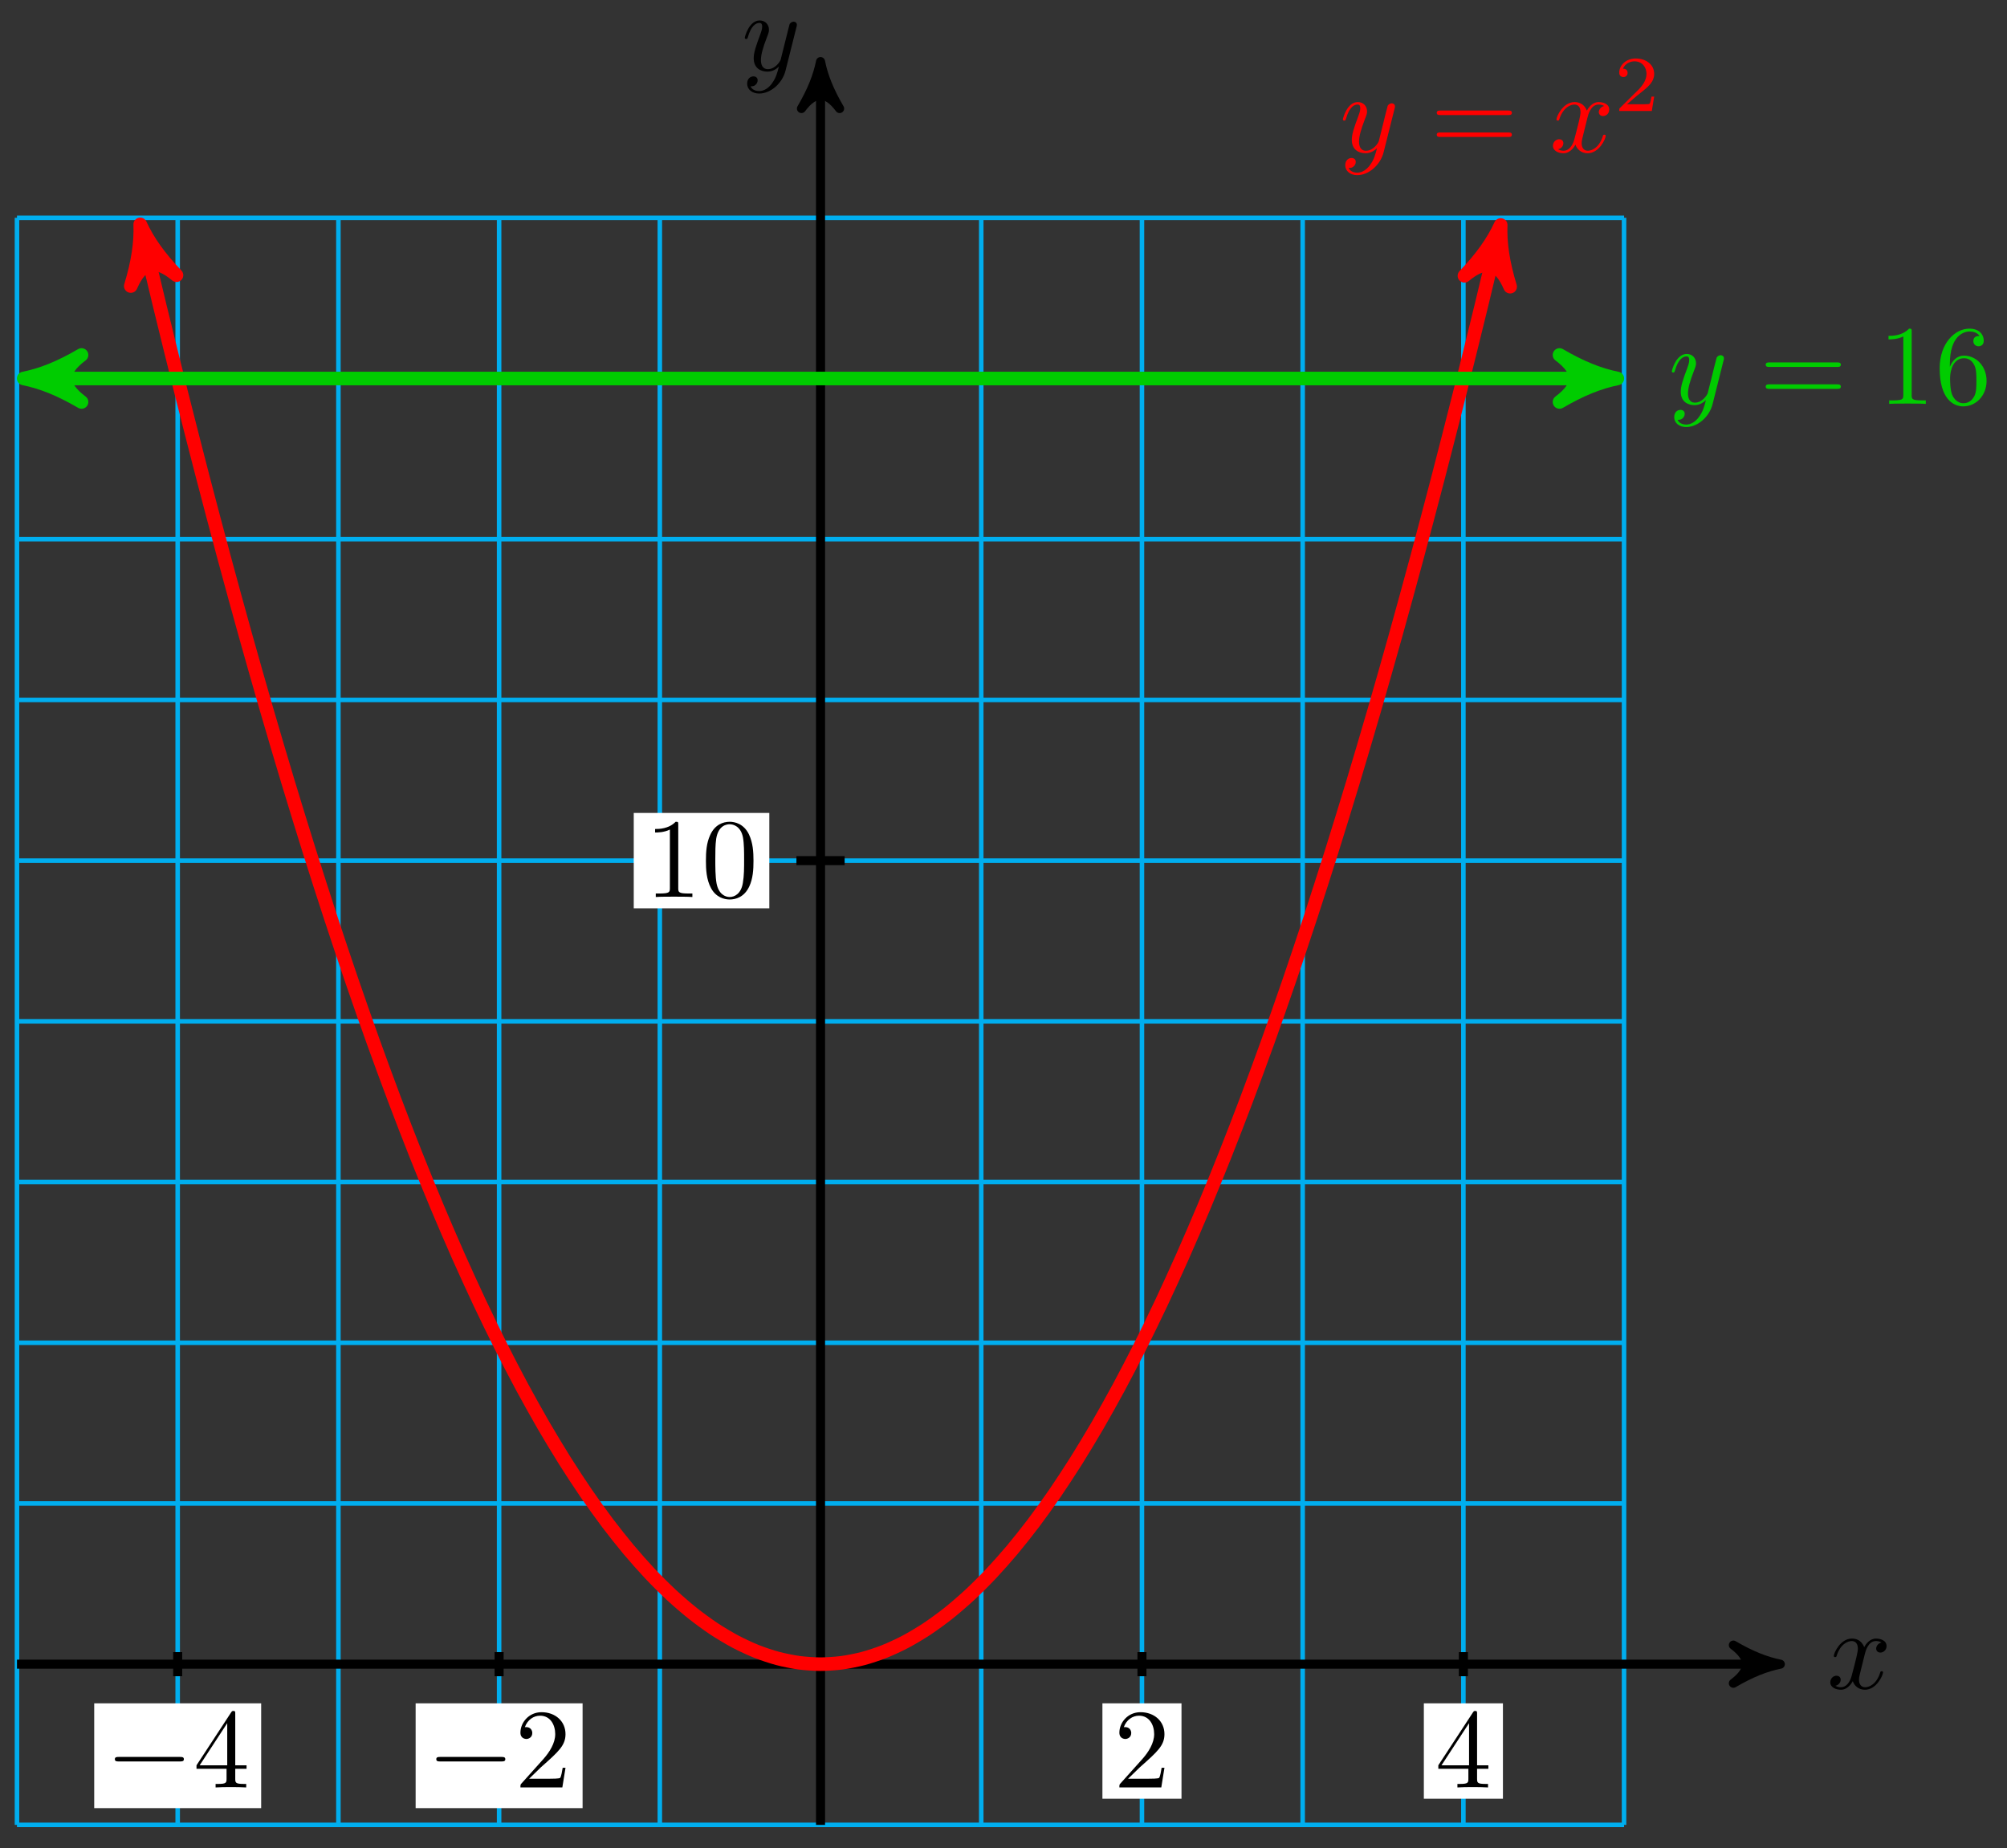 <svg xmlns="http://www.w3.org/2000/svg" xmlns:xlink="http://www.w3.org/1999/xlink" version="1.1" width="177" height="163" viewBox="0 0 177 163">
<rect x="0" y="0" width="177" height="163" fill="#333333" stroke="none"/>
<defs>
<path id="font_1_1" d="M.334 .302C.34 .328 .363 .42 .433 .42 .438 .42 .462 .42 .483 .407 .455 .402 .435 .377 .435 .353 .435 .337 .446 .318 .473 .318 .495 .318 .527 .336 .527 .376 .527 .428 .468 .442 .434 .442 .376 .442 .341 .389 .329 .366 .304 .432 .25 .442 .221 .442 .117 .442 .06 .313 .06 .288 .06 .278 .07 .278 .072 .278 .08 .278 .083 .28 .085 .289 .119 .395 .185 .42 .219 .42 .238 .42 .273 .411 .273 .353 .273 .322 .256 .255 .219 .115 .203 .053 .168 .011 .124 .011 .118 .011 .095 .011 .074 .024 .099 .029 .121 .05 .121 .078 .121 .105 .099 .113 .084 .113 .054 .113 .029 .087 .029 .055 .029 .009 .079-.011 .123-.011 .189-.011 .225 .059 .228 .065 .24 .028 .276-.011 .336-.011 .439-.011 .496 .118 .496 .143 .496 .153 .487 .153 .484 .153 .475 .153 .473 .149 .471 .142 .438 .035 .37 .011 .338 .011 .299 .011 .283 .043 .283 .077 .283 .099 .289 .121 .3 .165L.334 .302Z"/>
<path id="font_1_2" d="M.486 .381C.49 .395 .49 .397 .49 .404 .49 .422 .476 .431 .461 .431 .451 .431 .435 .425 .426 .41 .424 .405 .416 .374 .412 .356 .405 .33 .398 .303 .392 .276L.347 .096C.343 .081 .3 .011 .234 .011 .183 .011 .172 .055 .172 .092 .172 .138 .189 .2 .223 .288 .239 .329 .243 .34 .243 .36 .243 .405 .211 .442 .161 .442 .066 .442 .029 .297 .029 .288 .029 .278 .039 .278 .041 .278 .051 .278 .052 .28 .057 .296 .084 .39 .124 .42 .158 .42 .166 .42 .183 .42 .183 .388 .183 .363 .173 .337 .166 .318 .126 .212 .108 .155 .108 .108 .108 .019 .171-.011 .23-.011 .269-.011 .303 .006 .331 .034 .318-.018 .306-.067 .266-.12 .24-.154 .202-.183 .156-.183 .142-.183 .097-.18 .08-.141 .096-.141 .109-.141 .123-.129 .133-.12 .143-.107 .143-.088 .143-.057 .116-.053 .106-.053 .083-.053 .05-.069 .05-.118 .05-.168 .094-.205 .156-.205 .259-.205 .362-.114 .39-.001L.486 .381Z"/>
<path id="font_2_1" d="M.659 .23C.676 .23 .694 .23 .694 .25 .694 .27 .676 .27 .659 .27H.118C.101 .27 .083 .27 .083 .25 .083 .23 .101 .23 .118 .23H.659Z"/>
<path id="font_3_4" d="M.294 .165V.078C.294 .042 .292 .031 .218 .031H.197V0C.238 .003 .29 .003 .332 .003 .374 .003 .427 .003 .468 0V.031H.447C.373 .031 .371 .042 .371 .078V.165H.471V.196H.371V.651C.371 .671 .371 .677 .355 .677 .346 .677 .343 .677 .335 .665L.028 .196V.165H.294M.3 .196H.056L.3 .569V.196Z"/>
<path id="font_3_3" d="M.127 .077 .233 .18C.389 .318 .449 .372 .449 .472 .449 .586 .359 .666 .237 .666 .124 .666 .05 .574 .05 .485 .05 .429 .1 .429 .103 .429 .12 .429 .155 .441 .155 .482 .155 .508 .137 .534 .102 .534 .094 .534 .092 .534 .089 .533 .112 .598 .166 .635 .224 .635 .315 .635 .358 .554 .358 .472 .358 .392 .308 .313 .253 .251L.061 .037C.05 .026 .05 .024 .05 0H.421L.449 .174H.424C.419 .144 .412 .1 .402 .085 .395 .077 .329 .077 .307 .077H.127Z"/>
<path id="font_3_2" d="M.294 .64C.294 .664 .294 .666 .271 .666 .209 .602 .121 .602 .089 .602V.571C.109 .571 .168 .571 .22 .597V.079C.22 .043 .217 .031 .127 .031H.095V0C.13 .003 .217 .003 .257 .003 .297 .003 .384 .003 .419 0V.031H.387C.297 .031 .294 .042 .294 .079V.64Z"/>
<path id="font_3_1" d="M.46 .32C.46 .4 .455 .48 .42 .554 .374 .65 .292 .666 .25 .666 .19 .666 .117 .64 .076 .547 .044 .478 .039 .4 .039 .32 .039 .245 .043 .155 .084 .079 .127-.002 .2-.022 .249-.022 .303-.022 .379-.001 .423 .094 .455 .163 .46 .241 .46 .32M.249-0C.21-0 .151 .025 .133 .121 .122 .181 .122 .273 .122 .332 .122 .396 .122 .462 .13 .516 .149 .635 .224 .644 .249 .644 .282 .644 .348 .626 .367 .527 .377 .471 .377 .395 .377 .332 .377 .257 .377 .189 .366 .125 .351 .03 .294-0 .249-0Z"/>
<path id="font_3_6" d="M.687 .327C.702 .327 .721 .327 .721 .347 .721 .367 .702 .367 .688 .367H.089C.075 .367 .056 .367 .056 .347 .056 .327 .075 .327 .09 .327H.687M.688 .133C.702 .133 .721 .133 .721 .153 .721 .173 .702 .173 .687 .173H.09C.075 .173 .056 .173 .056 .153 .056 .133 .075 .133 .089 .133H.688Z"/>
<path id="font_4_1" d="M.505 .182H.471C.468 .16 .458 .101 .445 .091 .437 .085 .36 .085 .346 .085H.162C.267 .178 .302 .206 .362 .253 .436 .312 .505 .374 .505 .469 .505 .59 .399 .664 .271 .664 .147 .664 .063 .577 .063 .485 .063 .434 .106 .429 .116 .429 .14 .429 .169 .446 .169 .482 .169 .5 .162 .535 .11 .535 .141 .606 .209 .628 .256 .628 .356 .628 .408 .55 .408 .469 .408 .382 .346 .313 .314 .277L.073 .039C.063 .03 .063 .028 .063 0H.475L.505 .182Z"/>
<path id="font_3_5" d="M.132 .328V.352C.132 .605 .256 .641 .307 .641 .331 .641 .373 .635 .395 .601 .38 .601 .34 .601 .34 .556 .34 .525 .364 .51 .386 .51 .402 .51 .432 .519 .432 .558 .432 .618 .388 .666 .305 .666 .177 .666 .042 .537 .042 .316 .042 .049 .158-.022 .251-.022 .362-.022 .457 .072 .457 .204 .457 .331 .368 .427 .257 .427 .189 .427 .152 .376 .132 .328M.251 .006C.188 .006 .158 .066 .152 .081 .134 .128 .134 .208 .134 .226 .134 .304 .166 .404 .256 .404 .272 .404 .318 .404 .349 .342 .367 .305 .367 .254 .367 .205 .367 .157 .367 .107 .35 .071 .32 .011 .274 .006 .251 .006Z"/>
</defs>
<path transform="matrix(1,0,0,-1,72.364,146.769)" stroke-width=".399" stroke-linecap="butt" stroke-miterlimit="10" stroke-linejoin="miter" fill="none" stroke="#00aeef" d="M-70.867-14.173H70.867M-70.867 0H70.867M-70.867 14.173H70.867M-70.867 28.347H70.867M-70.867 42.52H70.867M-70.867 56.694H70.867M-70.867 70.867H70.867M-70.867 85.04H70.867M-70.867 99.214H70.867M-70.867 113.387H70.867M-70.867 127.558H70.867M-70.867-14.173V127.561M-56.694-14.173V127.561M-42.52-14.173V127.561M-28.347-14.173V127.561M-14.173-14.173V127.561M0-14.173V127.561M14.173-14.173V127.561M28.347-14.173V127.561M42.52-14.173V127.561M56.694-14.173V127.561M70.862-14.173V127.561M70.867 127.561"/>
<path transform="matrix(1,0,0,-1,72.364,146.769)" stroke-width=".797" stroke-linecap="butt" stroke-miterlimit="10" stroke-linejoin="miter" fill="none" stroke="#000000" d="M-70.867 0H83.606"/>
<path transform="matrix(1,0,0,-1,155.974,146.769)" d="M1.036 0C-.259 .259-1.554 .777-3.108 1.684-1.554 .518-1.554-.518-3.108-1.684-1.554-.777-.259-.259 1.036 0Z"/>
<path transform="matrix(1,0,0,-1,155.974,146.769)" stroke-width=".797" stroke-linecap="butt" stroke-linejoin="round" fill="none" stroke="#000000" d="M1.036 0C-.259 .259-1.554 .777-3.108 1.684-1.554 .518-1.554-.518-3.108-1.684-1.554-.777-.259-.259 1.036 0Z"/>
<use data-text="x" xlink:href="#font_1_1" transform="matrix(9.963,0,0,-9.963,161.127,148.914)"/>
<path transform="matrix(1,0,0,-1,72.364,146.769)" stroke-width=".797" stroke-linecap="butt" stroke-miterlimit="10" stroke-linejoin="miter" fill="none" stroke="#000000" d="M0-14.173V140.299"/>
<path transform="matrix(0,-1,-1,-0,72.364,6.466)" d="M1.036 0C-.259 .259-1.554 .777-3.108 1.684-1.554 .518-1.554-.518-3.108-1.684-1.554-.777-.259-.259 1.036 0Z"/>
<path transform="matrix(0,-1,-1,-0,72.364,6.466)" stroke-width=".797" stroke-linecap="butt" stroke-linejoin="round" fill="none" stroke="#000000" d="M1.036 0C-.259 .259-1.554 .777-3.108 1.684-1.554 .518-1.554-.518-3.108-1.684-1.554-.777-.259-.259 1.036 0Z"/>
<use data-text="y" xlink:href="#font_1_2" transform="matrix(9.963,0,0,-9.963,65.394,6.208)"/>
<path transform="matrix(1,0,0,-1,72.364,146.769)" stroke-width=".797" stroke-linecap="butt" stroke-miterlimit="10" stroke-linejoin="miter" fill="none" stroke="#000000" d="M-56.694 1.063V-1.063"/>
<path transform="matrix(1,0,0,-1,72.364,146.769)" d="M-64.055-12.697H-49.332V-3.454H-64.055Z" fill="#ffffff"/>
<use data-text="&#x2212;" xlink:href="#font_2_1" transform="matrix(9.963,0,0,-9.963,9.302,157.64)"/>
<use data-text="4" xlink:href="#font_3_4" transform="matrix(9.963,0,0,-9.963,17.051,157.64)"/>
<path transform="matrix(1,0,0,-1,72.364,146.769)" stroke-width=".797" stroke-linecap="butt" stroke-miterlimit="10" stroke-linejoin="miter" fill="none" stroke="#000000" d="M-28.347 1.063V-1.063"/>
<path transform="matrix(1,0,0,-1,72.364,146.769)" d="M-35.708-12.697H-20.985V-3.454H-35.708Z" fill="#ffffff"/>
<use data-text="&#x2212;" xlink:href="#font_2_1" transform="matrix(9.963,0,0,-9.963,37.65,157.64)"/>
<use data-text="2" xlink:href="#font_3_3" transform="matrix(9.963,0,0,-9.963,45.399,157.64)"/>
<path transform="matrix(1,0,0,-1,72.364,146.769)" stroke-width=".797" stroke-linecap="butt" stroke-miterlimit="10" stroke-linejoin="miter" fill="none" stroke="#000000" d="M28.347 1.063V-1.063"/>
<path transform="matrix(1,0,0,-1,72.364,146.769)" d="M24.86-11.867H31.834V-3.454H24.86Z" fill="#ffffff"/>
<use data-text="2" xlink:href="#font_3_3" transform="matrix(9.963,0,0,-9.963,98.221,157.64)"/>
<path transform="matrix(1,0,0,-1,72.364,146.769)" stroke-width=".797" stroke-linecap="butt" stroke-miterlimit="10" stroke-linejoin="miter" fill="none" stroke="#000000" d="M56.694 1.063V-1.063"/>
<path transform="matrix(1,0,0,-1,72.364,146.769)" d="M53.207-11.867H60.181V-3.454H53.207Z" fill="#ffffff"/>
<use data-text="4" xlink:href="#font_3_4" transform="matrix(9.963,0,0,-9.963,126.569,157.64)"/>
<path transform="matrix(1,0,0,-1,72.364,146.769)" stroke-width=".797" stroke-linecap="butt" stroke-miterlimit="10" stroke-linejoin="miter" fill="none" stroke="#000000" d="M2.126 70.867H-2.126"/>
<path transform="matrix(1,0,0,-1,72.364,146.769)" d="M-16.473 66.661H-4.517V75.073H-16.473Z" fill="#ffffff"/>
<use data-text="1" xlink:href="#font_3_2" transform="matrix(9.963,0,0,-9.963,56.887,79.11)"/>
<use data-text="0" xlink:href="#font_3_1" transform="matrix(9.963,0,0,-9.963,61.868,79.11)"/>
<path transform="matrix(1,0,0,-1,72.364,146.769)" stroke-width="1.196" stroke-linecap="butt" stroke-miterlimit="10" stroke-linejoin="miter" fill="none" stroke="#ff0000" d="M-59.699 125.739C-58.775 121.857-58.775 121.857-58.254 119.714-57.732 117.571-56.896 114.19-56.375 112.116-55.853 110.042-55.017 106.771-54.496 104.767-53.974 102.762-53.138 99.602-52.617 97.667-52.096 95.731-51.259 92.682-50.738 90.816-50.217 88.95-49.38 86.012-48.859 84.214-48.338 82.417-47.502 79.59-46.98 77.862-46.459 76.133-45.623 73.417-45.101 71.758-44.58 70.099-43.744 67.494-43.222 65.904-42.701 64.314-41.865 61.819-41.343 60.298-40.822 58.777-39.986 56.394-39.464 54.942-38.943 53.49-38.107 51.218-37.585 49.835-37.064 48.452-36.228 46.29-35.706 44.977-35.185 43.663-34.349 41.612-33.827 40.368-33.306 39.123-32.47 37.183-31.949 36.008-31.427 34.833-30.591 33.003-30.07 31.897-29.548 30.791-28.712 29.072-28.191 28.035-27.669 26.998-26.833 25.391-26.312 24.423-25.79 23.455-24.954 21.958-24.433 21.059-23.911 20.16-23.075 18.774-22.554 17.945-22.032 17.115-21.196 15.84-20.675 15.079-20.153 14.319-19.317 13.154-18.796 12.463-18.275 11.771-17.438 10.718-16.917 10.096-16.396 9.473-15.559 8.531-15.038 7.978-14.517 7.424-13.68 6.593-13.159 6.109-12.638 5.625-11.802 4.904-11.28 4.489-10.759 4.074-9.923 3.464-9.401 3.118-8.88 2.772-8.044 2.273-7.522 1.996-7.001 1.719-6.165 1.331-5.643 1.123-5.122 .916-4.286 .638-3.764 .5-3.243 .361-2.407 .195-1.885 .125-1.364 .056-.528 0-.006 0 .515-0 1.351 .055 1.872 .124 2.394 .192 3.23 .358 3.751 .496 4.273 .634 5.109 .911 5.63 1.118 6.152 1.325 6.988 1.713 7.509 1.989 8.031 2.265 8.867 2.764 9.388 3.109 9.91 3.455 10.746 4.064 11.267 4.478 11.789 4.893 12.625 5.613 13.146 6.097 13.668 6.58 14.504 7.411 15.025 7.964 15.546 8.517 16.383 9.458 16.904 10.08 17.425 10.702 18.262 11.755 18.783 12.446 19.304 13.137 20.14 14.3 20.662 15.06 21.183 15.82 22.019 17.095 22.541 17.924 23.062 18.753 23.898 20.138 24.42 21.037 24.941 21.935 25.777 23.431 26.299 24.399 26.82 25.366 27.656 26.973 28.178 28.01 28.699 29.046 29.535 30.764 30.057 31.869 30.578 32.975 31.414 34.804 31.936 35.979 32.457 37.153 33.293 39.093 33.815 40.337 34.336 41.581 35.172 43.631 35.693 44.944 36.215 46.257 37.051 48.418 37.572 49.8 38.094 51.183 38.93 53.455 39.451 54.906 39.973 56.357 40.809 58.74 41.33 60.26 41.852 61.781 42.688 64.275 43.209 65.864 43.731 67.454 44.567 70.058 45.088 71.717 45.61 73.376 46.446 76.091 46.967 77.819 47.489 79.546 48.325 82.373 48.846 84.169 49.367 85.966 50.204 88.903 50.725 90.769 51.246 92.636 52.083 95.683 52.604 97.619 53.125 99.554 53.962 102.713 54.483 104.717 55.004 106.721 55.84 109.991 56.362 112.064 56.883 114.137 57.719 117.518 58.241 119.66 58.762 121.803 60.12 127.506 59.686 125.684"/>
<path transform="matrix(-.232,-.973,-.973,.231,12.662,21.027)" d="M1.275 0C-.319 .319-1.913 .956-3.826 2.072-1.913 .638-1.913-.638-3.826-2.072-1.913-.956-.319-.319 1.275 0Z" fill="#ff0000"/>
<path transform="matrix(-.232,-.973,-.973,.231,12.662,21.027)" stroke-width="1.196" stroke-linecap="butt" stroke-linejoin="round" fill="none" stroke="#ff0000" d="M1.275 0C-.319 .319-1.913 .956-3.826 2.072-1.913 .638-1.913-.638-3.826-2.072-1.913-.956-.319-.319 1.275 0Z"/>
<path transform="matrix(.232,-.973,-.973,-.232,132.053,21.082)" d="M1.275 0C-.319 .319-1.913 .956-3.826 2.072-1.913 .638-1.913-.638-3.826-2.072-1.913-.956-.319-.319 1.275 0Z" fill="#ff0000"/>
<path transform="matrix(.232,-.973,-.973,-.232,132.053,21.082)" stroke-width="1.196" stroke-linecap="butt" stroke-linejoin="round" fill="none" stroke="#ff0000" d="M1.275 0C-.319 .319-1.913 .956-3.826 2.072-1.913 .638-1.913-.638-3.826-2.072-1.913-.956-.319-.319 1.275 0Z"/>
<use data-text="y" xlink:href="#font_1_2" transform="matrix(9.963,0,0,-9.963,118.141,13.405)" fill="#ff0000"/>
<use data-text="=" xlink:href="#font_3_6" transform="matrix(9.963,0,0,-9.963,126.151,13.405)" fill="#ff0000"/>
<use data-text="x" xlink:href="#font_1_1" transform="matrix(9.963,0,0,-9.963,136.668,13.405)" fill="#ff0000"/>
<use data-text="2" xlink:href="#font_4_1" transform="matrix(6.974,0,0,-6.974,142.362,9.789)" fill="#ff0000"/>
<path transform="matrix(1,0,0,-1,72.364,146.769)" stroke-width="1.196" stroke-linecap="butt" stroke-miterlimit="10" stroke-linejoin="miter" fill="none" stroke="#00cc00" d="M-68.994 113.387H68.994"/>
<path transform="matrix(-1,-0,0,1,3.366,33.379)" d="M1.275 0C-.319 .319-1.913 .956-3.826 2.072-1.913 .638-1.913-.638-3.826-2.072-1.913-.956-.319-.319 1.275 0Z" fill="#00cc00"/>
<path transform="matrix(-1,-0,0,1,3.366,33.379)" stroke-width="1.196" stroke-linecap="butt" stroke-linejoin="round" fill="none" stroke="#00cc00" d="M1.275 0C-.319 .319-1.913 .956-3.826 2.072-1.913 .638-1.913-.638-3.826-2.072-1.913-.956-.319-.319 1.275 0Z"/>
<path transform="matrix(1,0,0,-1,141.361,33.379)" d="M1.275 0C-.319 .319-1.913 .956-3.826 2.072-1.913 .638-1.913-.638-3.826-2.072-1.913-.956-.319-.319 1.275 0Z" fill="#00cc00"/>
<path transform="matrix(1,0,0,-1,141.361,33.379)" stroke-width="1.196" stroke-linecap="butt" stroke-linejoin="round" fill="none" stroke="#00cc00" d="M1.275 0C-.319 .319-1.913 .956-3.826 2.072-1.913 .638-1.913-.638-3.826-2.072-1.913-.956-.319-.319 1.275 0Z"/>
<use data-text="y" xlink:href="#font_1_2" transform="matrix(9.963,0,0,-9.963,147.152,35.62)" fill="#00cc00"/>
<use data-text="=" xlink:href="#font_3_6" transform="matrix(9.963,0,0,-9.963,155.163,35.62)" fill="#00cc00"/>
<use data-text="1" xlink:href="#font_3_2" transform="matrix(9.963,0,0,-9.963,165.664,35.62)" fill="#00cc00"/>
<use data-text="6" xlink:href="#font_3_5" transform="matrix(9.963,0,0,-9.963,170.645,35.62)" fill="#00cc00"/>
</svg>
